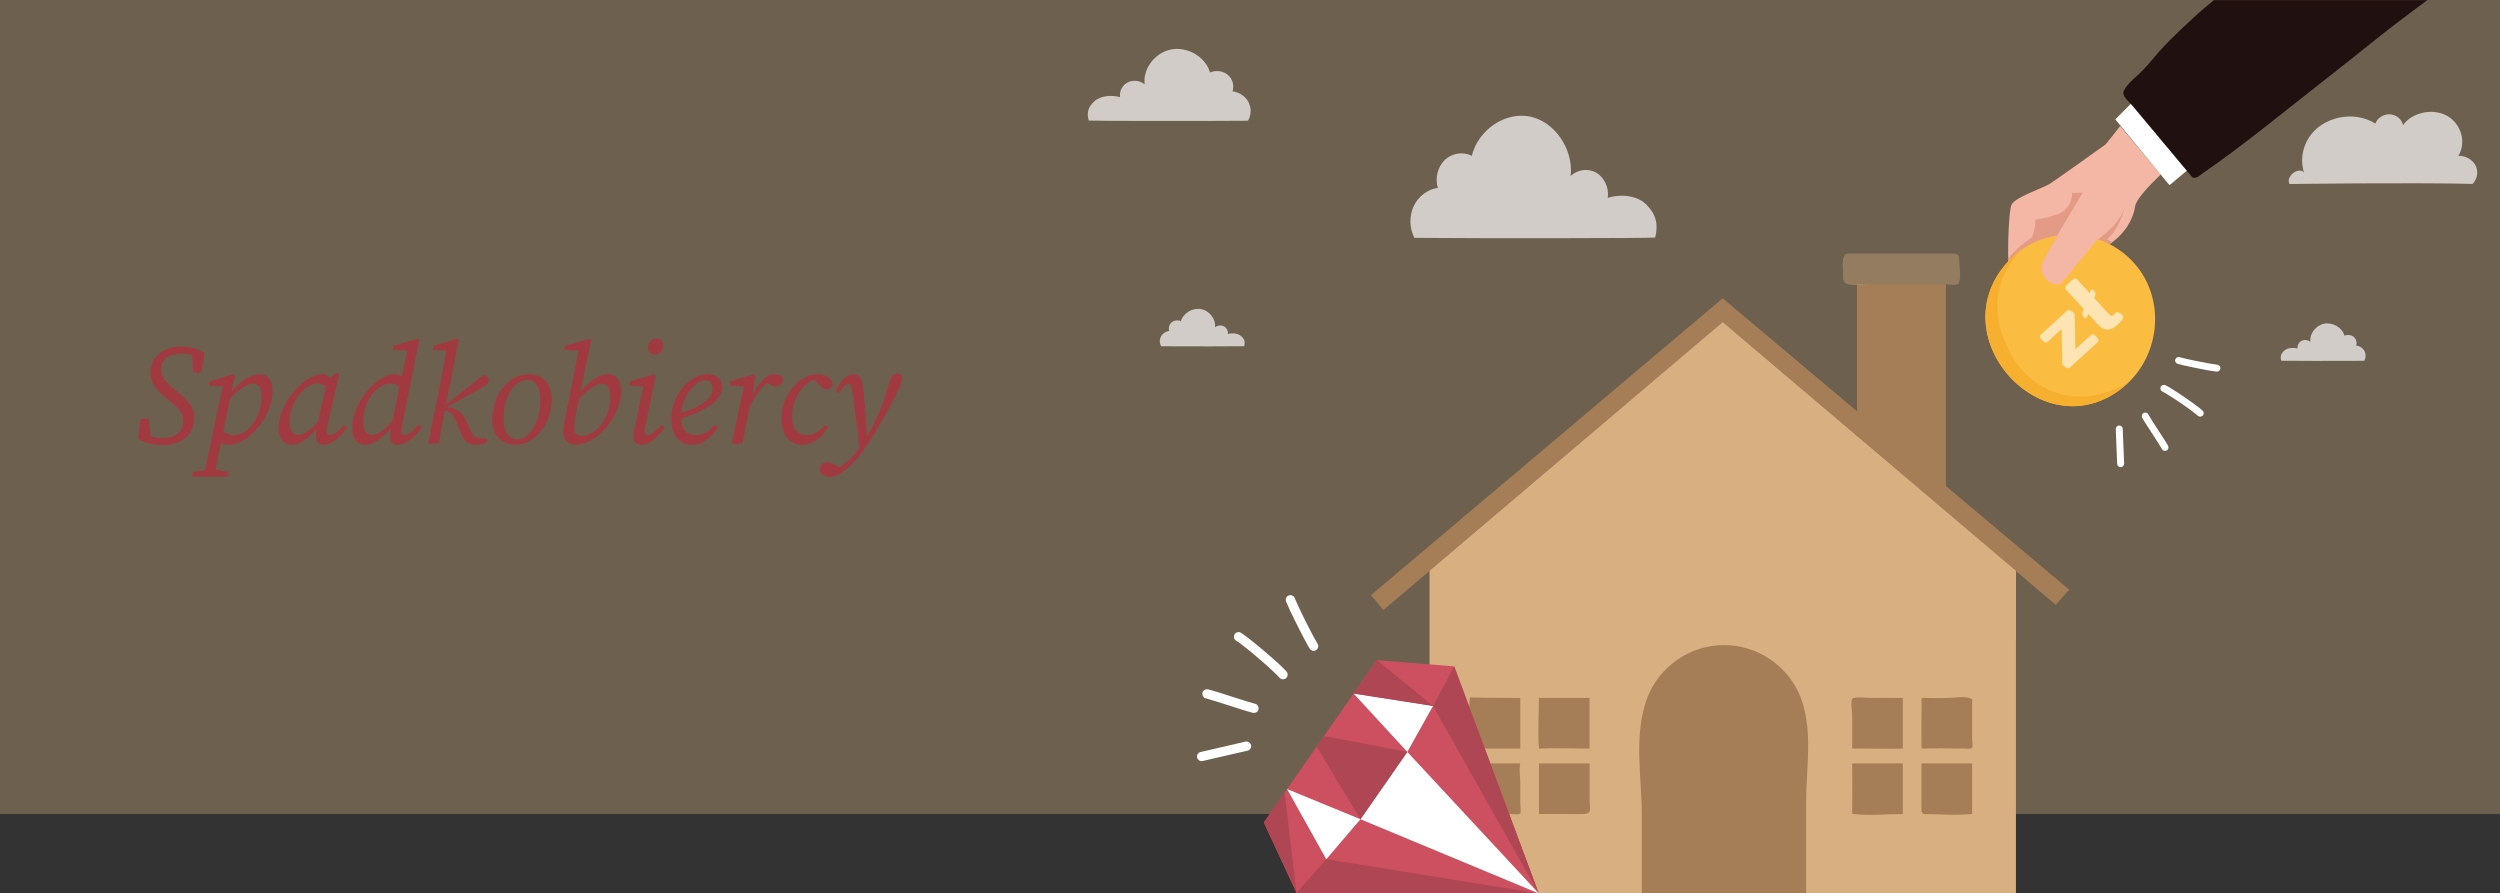 <?xml version="1.0" encoding="UTF-8"?><svg xmlns="http://www.w3.org/2000/svg" xmlns:xlink="http://www.w3.org/1999/xlink" viewBox="0 0 430 153.67"><rect x="0" y="0" width="430" height="153.67" fill="#333333" stroke="none"/><defs><style>.cls-1{opacity:.68;}.cls-2{opacity:.36;}.cls-2,.cls-3,.cls-4,.cls-5,.cls-6,.cls-7,.cls-8,.cls-9,.cls-10,.cls-11,.cls-12,.cls-13,.cls-14,.cls-15{stroke-width:0px;}.cls-2,.cls-16,.cls-15{fill:#d7af80;}.cls-17{isolation:isolate;}.cls-3,.cls-18{fill:#f4b7a5;}.cls-19,.cls-9{fill:#fabc41;}.cls-4{fill:#211010;}.cls-20{clip-path:url(#clippath-1);}.cls-21{clip-path:url(#clippath-4);}.cls-5{fill:#a57e58;}.cls-6{fill:#af4653;mix-blend-mode:multiply;}.cls-7{fill:#f7af2f;}.cls-8,.cls-10{fill:#fff;}.cls-10{mix-blend-mode:soft-light;}.cls-11{fill:#a13941;}.cls-22{clip-path:url(#clippath-3);}.cls-12{fill:#ffe4b3;}.cls-13{fill:#cc505f;}.cls-14{fill:#e39b85;}</style><clipPath id="clippath-1"><polygon class="cls-15" points="296.3 55.44 245.88 98.21 245.88 153.67 346.74 153.67 346.74 98.21 296.3 55.44"/></clipPath><clipPath id="clippath-3"><path class="cls-3" d="M371.65,30.01c-2.59,2.49-4.24,4.41-4.41,5.48-.9,5.5-6.46,7.67-6.46,7.67-1.03,2.96-7.4,8.06-7.4,8.06,0,0-.39,2.07-.92,2.26s-6.4-5.43-6.68-5.82c-.66-.95-.38-11.23.21-12.47.59-1.24,5.36-2.85,6.46-3.51,1.1-.66,9.7-6.83,9.7-6.83.61-.73,1.47-1.82,2.52-3.17l6.97,8.33Z"/></clipPath><clipPath id="clippath-4"><path class="cls-9" d="M365.22,66.58c-13.85,11.26-32.1-9.04-19.49-21.95,6.05-6.19,16.47-5.52,21.85,1.23,4.71,5.91,3.92,14.72-1.48,19.93-.29.28-.59.54-.89.79Z"/></clipPath></defs><g class="cls-17"><g id="Layer_2"><g id="Layer_1-2"><rect class="cls-2" x="0" width="430" height="140"/><path class="cls-11" d="M24.22,72.02h1.38l.29,3.03c.65.19,1.36.29,2.06.29,2.42,0,3.56-1.24,3.56-2.91,0-1.09-.34-1.96-2.52-3.63-2.47-1.89-3.1-3.27-3.1-4.77,0-2.57,2.21-4.43,5.28-4.43,1.31,0,2.67.29,4.02,1.09l-.56,3.39h-1.43l-.15-2.98c-.65-.24-1.11-.29-1.6-.29-2.37,0-3.73.9-3.73,2.69,0,1.28.65,2.23,2.37,3.54,2.74,2.13,3.34,3.39,3.34,4.87,0,2.81-2.18,4.65-5.4,4.65-1.45,0-3.27-.41-4.29-1.09l.46-3.44Z"/><path class="cls-11" d="M38,76.14c-.44,2.08-.7,3.47-.9,4.68l2.23.36-.19.82h-6.13l.17-.82,2.08-.34,3.05-14.39-2.4-.14.1-.7,4.12-1.24.32.24-.58,2.71c1.48-1.84,3.42-2.96,4.8-2.96,1.19,0,2.21.8,2.21,2.98,0,4.1-4,9.16-7.49,9.16-.53,0-.97-.12-1.38-.36ZM39.6,68.51l-1.19,5.67c.65.48,1.28.68,1.84.68,1.21,0,2.33-.75,3.17-1.84.97-1.28,1.58-3.03,1.58-4.7,0-1.58-.56-2.33-1.48-2.33-.99,0-2.37.9-3.93,2.52Z"/><path class="cls-11" d="M54.35,75.1c0-.46.02-.85.1-1.28-1.41,1.6-2.93,2.69-4.24,2.69-1.16,0-2.3-.85-2.3-2.86,0-4.22,4.36-9.28,7.49-9.28.56,0,.99.24,1.38.65l1.11-.9.44.22-1.94,8.58c-.15.61-.22,1.12-.22,1.38,0,.34.27.53.58.53.61,0,1.53-.7,2.37-1.75l.58.46c-.94,1.41-2.47,2.96-4.09,2.96-.65,0-1.26-.44-1.26-1.41ZM51.25,74.83c.85,0,1.87-.58,3.47-2.33l1.31-6.08c-.46-.27-.97-.46-1.48-.46-.78,0-1.79.51-2.67,1.41-1.16,1.21-2.08,3.15-2.08,5.28,0,1.48.58,2.18,1.45,2.18Z"/><path class="cls-11" d="M67.09,75.24c0-.34,0-.75.17-1.6-1.45,1.7-3.15,2.86-4.48,2.86-1.16,0-2.18-.85-2.18-3.05,0-4.02,4.05-9.09,7.34-9.09.46,0,.82.12,1.19.36l.92-4.39-2.45-.17.1-.7,4.14-1.21.29.19-2.93,14.47c-.12.61-.19,1.12-.19,1.38,0,.34.27.53.56.53.63,0,1.55-.7,2.37-1.75l.58.46c-.95,1.41-2.45,2.96-4.07,2.96-.75,0-1.36-.41-1.36-1.26ZM63.99,74.83c.87,0,1.89-.63,3.54-2.47l1.16-5.82c-.48-.41-.99-.58-1.48-.58-1.04,0-2.08.58-2.91,1.5-1.09,1.21-1.84,3.1-1.84,5.06,0,1.6.65,2.3,1.53,2.3Z"/><path class="cls-11" d="M75.98,64.61c.29-1.43.56-2.86.8-4.29l-2.3-.15.1-.7,4.1-1.21.24.19-2.18,11.07,6.45-5.04c.51.02.87.48.87.99,0,.44-.34.78-1.24,1.26l-5.89,3.27.56.12c1.41.27,2.16,1.09,2.71,2.3l.7,1.53c.53,1.16.9,1.36,1.65,1.41l1.24.1-.12.73c-.73.24-1.19.32-1.72.32-1.14,0-1.94-.24-2.64-1.94l-.78-1.89c-.58-1.36-.94-1.79-1.79-2.04l-.22-.05-.1.51c-.34,1.7-.63,3.39-.92,5.09l-1.62.19-.22-.19,2.33-11.58Z"/><path class="cls-11" d="M84.65,72.24c0-4.36,2.88-7.88,6.32-7.88,2.28,0,3.93,1.5,3.93,4.24,0,4.22-2.81,7.9-6.23,7.9-2.23,0-4.02-1.5-4.02-4.26ZM92.94,68.97c0-2.62-.92-3.63-2.23-3.63-2.3,0-4.09,3-4.09,6.62,0,2.54.99,3.59,2.35,3.59,2.37,0,3.97-3.32,3.97-6.57Z"/><path class="cls-11" d="M96.89,74.49c0-1.02.24-2.18.56-3.8l2.06-10.35-2.4-.17.12-.7,4.19-1.21.27.19-1.87,9.01c1.48-1.94,3.37-3.1,4.8-3.1,1.19,0,2.21.8,2.21,2.98,0,4.1-4,9.16-7.95,9.16-1.07,0-1.99-.75-1.99-2.01ZM99.97,74.98c.99,0,1.96-.46,2.86-1.31,1.31-1.26,2.16-3.37,2.16-5.35,0-1.55-.56-2.33-1.45-2.33-1.07,0-2.4.95-3.95,2.64l-.34,1.67c-.39,1.84-.48,2.45-.48,3.37,0,.82.44,1.31,1.21,1.31Z"/><path class="cls-11" d="M109.19,73.5l1.48-7.05-2.4-.14.1-.7,4.12-1.24.31.24-1.72,8.31c-.12.61-.22,1.12-.22,1.38,0,.34.27.53.53.53.58,0,1.36-.58,2.33-1.75l.61.46c-1.09,1.45-2.35,2.96-4.07,2.96-.68,0-1.31-.41-1.31-1.24,0-.36.05-.78.24-1.77ZM111.49,59.71c0-.8.63-1.48,1.33-1.48.75,0,1.26.51,1.26,1.28s-.65,1.5-1.36,1.5-1.24-.51-1.24-1.31Z"/><path class="cls-11" d="M115.47,72c0-3.9,2.93-7.63,6.32-7.63,1.55,0,2.42.8,2.42,2.23,0,1.55-1.53,3.76-7.05,5.36.1,2.06,1.02,2.88,2.5,2.88s2.62-.95,3.27-1.77l.56.44c-1.02,1.65-2.59,3-4.39,3-2.11,0-3.63-1.41-3.63-4.51ZM117.16,71c4.02-1.16,5.43-2.86,5.43-4.17,0-.9-.53-1.43-1.33-1.43-1.5,0-3.85,2.57-4.09,5.6Z"/><path class="cls-11" d="M127.92,66.45l-2.4-.14.1-.7,4-1.24.32.24-.53,3.25c1.04-1.82,2.37-3.49,3.66-3.49.68,0,1.28.19,1.62.73-.02.8-.48,1.36-1.28,1.36-.41,0-.94-.27-1.43-.65-1.19.99-2.11,2.38-3,4.05l-.27,1.26c-.36,1.7-.65,3.37-.97,5.09l-1.62.19-.24-.19,2.06-9.74Z"/><path class="cls-11" d="M134.41,71.97c0-4.1,3.17-7.61,6.23-7.61,1.48,0,2.35.73,2.62,1.77-.1.61-.58.85-1.02.85-.53,0-.99-.39-1.43-.87l-.73-.82c-2.08.73-3.85,3.44-3.85,6.42,0,2.11,1.09,3.13,2.69,3.13,1.28,0,2.28-.95,2.96-1.77l.56.44c-.97,1.7-2.74,3-4.41,3-2.11,0-3.61-1.5-3.61-4.53Z"/><path class="cls-11" d="M140.97,80.6c.12-.7.63-1.09,1.31-1.09s1.26.34,1.96.85l.1.07c.75-.51,1.48-1.11,2.16-1.79.46-.46.87-.95,1.28-1.45-.19-2.83-.48-4.48-.9-7.73-.39-3.08-.51-3.42-.95-3.42-.41,0-.75.29-1.62,1.6l-.56-.39c.97-2.06,2.06-2.88,3.08-2.88.92,0,1.43.51,1.72,3.22.29,2.81.46,5.31.56,7.56,1.7-3.08,2.52-4.87,3.32-7.63.8-2.79,1.16-3.29,1.84-3.29.56,0,.9.34.9.82,0,.63-.12.99-.61,1.96-.51,1.04-1.02,2.06-1.94,3.71-.9,1.6-1.91,3.47-3.25,5.48-.63.95-1.28,1.96-2.3,3.05-1.57,1.72-2.98,2.76-4.39,2.76-1.07,0-1.65-.58-1.72-1.41Z"/><polygon class="cls-5" points="296.3 51.31 235.8 102.37 237.95 104.92 296.3 55.44 353.59 104.03 355.89 101.42 296.3 51.31"/><polygon class="cls-16" points="296.3 55.44 245.88 98.21 245.88 153.67 346.74 153.67 346.74 98.21 296.3 55.44"/><g class="cls-20"><path class="cls-15" d="M245.88,98.21c15.47-8.22,30.94-16.44,46.41-24.67,2.64-1.41,3.73-2.6,6.1-.77.96.74,1.92,1.46,2.88,2.19,2.87,2.18,5.73,4.37,8.6,6.55,1.04,0,3.72,2.84,4.6,3.51,1.81,1.38,3.63,2.76,5.44,4.14,3.21,2.45,6.43,4.9,9.64,7.35,3.44,2.62,6.88,5.25,10.33,7.87,3.08,2.35,6.64,6.13,10.19,7.56.95-3.64.14-8.59.14-12.39v-9.91l-55.37-42.12-50.69,46.01,1.74,4.66"/></g><path class="cls-5" d="M310.66,153.67s-28.27,0-28.27,0v-13.43c0-6.56-1.44-13.75.89-20.08,2.02-5.48,7.41-9.21,13.25-9.21,5.03,0,9.77,2.75,12.27,7.11,3.35,5.85,1.89,13.22,1.86,19.62,0,1.04,0,15.99,0,15.99Z"/><path class="cls-5" d="M261.49,128.76h-8.71c0-2.89-.28-5.95.05-8.81,0,.04,7.84.11,8.66.11v8.71Z"/><path class="cls-5" d="M273.4,128.76c-2.89,0-5.82-.15-8.7,0-.21-2.87-.01-5.83-.01-8.72h8.71v8.71Z"/><path class="cls-5" d="M261.43,139.94c-.28.21-1.04.07-1.36.07-2.43,0-4.86,0-7.29,0,0-2.9,0-5.8,0-8.7.68,0,8.71,0,8.71,0-.26.93,0,2.31,0,3.26,0,1.21,0,2.42,0,3.63,0,.31.18,1.49-.01,1.71-.01.01-.03.03-.04.04Z"/><path class="cls-5" d="M273.22,139.78c-.16.13-.41.22-.78.23-1,.04-2.01,0-3.01,0-.3,0-4.73,0-4.73,0v-8.71s8.71,0,8.71,0v6.3c0,.93.29,1.78-.18,2.17Z"/><path class="cls-5" d="M327.29,128.76c-.68.08-8.71-.05-8.71,0v-5.76c0-.54-.31-2.33,0-2.78.33-.48,2.62-.17,3.25-.17,1.82,0,3.64-.03,5.46,0,0,.69,0,8.63,0,8.71Z"/><path class="cls-5" d="M339.14,128.66c-.27.21-.89.09-1.22.09-2.46,0-4.94-.09-7.39.02-.12-.8.03-8.72-.03-8.73,1.37.03,2.73.04,4.1.03,1.21,0,2.94-.35,4.1-.03.71.19.51.38.51,1.19,0,.68,0,1.36,0,2.04,0,1.3,0,2.6,0,3.9,0,.26.16,1.2,0,1.42-.02.02-.04.05-.06.07Z"/><path class="cls-5" d="M327.29,140.01c-2.83,0-5.93.35-8.71-.03.04-2.89,0-5.79,0-8.68h8.71v8.71Z"/><path class="cls-5" d="M339.19,139.99c-2.39.26-4.8.12-7.2.04-.95-.03-1.42.21-1.5-.75-.04-.54,0-1.11,0-1.65,0-.45,0-6.33,0-6.33,0,0,8.55,0,8.71,0,0,0,.03,7.96,0,8.68Z"/><polygon class="cls-5" points="334.69 84.55 319.41 71.62 319.41 48.91 334.69 48.91 334.69 84.55"/><path class="cls-2" d="M336.9,48.76s-.09.03-.31.15c-.33.18-1.31,0-1.71,0-2.02,0-4.04,0-6.06,0-2.13,0-4.26,0-6.39,0-1.39,0-3.16.29-4.52,0-1.12-.24-.86-1.19-.91-2.28-.03-.68-.25-2.45.48-2.9.25-.16,1.07-.12,1.36-.12h16.82c1.34,0,1.33.35,1.34,1.6,0,.82.32,2.41,0,3.16-.15.35-.07.37-.1.4Z"/><path class="cls-3" d="M356.28,48.14s6.06,1.87,6.59,1.01c.53-.86-.08-2.29-.68-2.62-.4-.22-3.14-1.15-3.14-1.15l-2.76,2.77Z"/><path class="cls-18" d="M371.65,30.01c-2.59,2.49-4.24,4.41-4.41,5.48-.9,5.5-6.46,7.67-6.46,7.67-1.03,2.96-7.4,8.06-7.4,8.06,0,0-.39,2.07-.92,2.26s-6.4-5.43-6.68-5.82c-.66-.95-.38-11.23.21-12.47.59-1.24,5.36-2.85,6.46-3.51,1.1-.66,9.7-6.83,9.7-6.83.61-.73,1.47-1.82,2.52-3.17l6.97,8.33Z"/><g class="cls-22"><path class="cls-14" d="M349.73,40.65s-3.9,2.55-4.7,4.54l.16,1.1,5.58-4.12-1.04-1.52"/><path class="cls-14" d="M360.84,41.16s3.62-2.39,4.62-5.44c0,0-.99,3.88-3.04,5.4l1.35.86-1.54.66-1.87-.94.49-.54"/></g><path class="cls-14" d="M351.48,48.01s-1.56-2.03-2.12-1.9c0,0,0-1.76-.72-2.99l2.84,4.89Z"/><path class="cls-14" d="M354.29,48.16s3.36-3.92,4.17-4.88l.86,2.23s-1.74,2.09-3,3.15l-2.03-.5Z"/><path class="cls-14" d="M349.23,50.98s.71-.69,1.17-.58c.46.1,2.55,2.37,2.55,2.37,0,0,0,.52-.4.97-.28.31-3.31-2.76-3.31-2.76Z"/><path class="cls-3" d="M355.74,52.16s3.86,1.13,4.39.27c.53-.86-.08-2.29-.68-2.62-.4-.22-3.14-1.15-3.14-1.15l-1.68,1.51,1.11,2Z"/><path class="cls-14" d="M357.23,34.85l1.01-1.71-1.84.04h0c.05,1.63-.95,3.11-2.49,3.66-1.98.72-3.9.93-3.9.93.29,1.01-.51,3.12-.51,3.12l2.07,3.74c.72-1.55,3.55-6.29,4.92-8.56v.02s.57-.97.57-.97c.11-.18.18-.29.18-.29,0,0,0,0-.01.01Z"/><path class="cls-14" d="M357.1,52.5s.22-.51.44-.5c.22,0,2.52.26,2.59.43.04.11,0,.3-.04.43-.02.07-.09.11-.17.1-.51-.08-2.5-.39-2.82-.46Z"/><polygon class="cls-8" points="363.84 20.54 373.15 31.86 376.39 29.14 366.81 17.53 363.84 20.54"/><path class="cls-4" d="M417.53,0c-1.31.97-3.27,2.42-5.62,4.21-3,2.29-5.59,4.49-13.26,10.48-6.52,5.09-12.96,10.43-19.78,15.11-.3.2-.72.64-1.08.72-.72.14-.64.06-1.2-.6-.9-1.08-1.8-2.15-2.7-3.23-1.56-1.87-3.13-3.74-4.69-5.61-.8-.96-1.6-1.91-2.4-2.87-.51-.61-1.58-1.47-1.59-2.22,0-.1.02-.19.05-.28.55-1.32,2.44-2.71,3.4-3.72,2.18-2.31,2.11-2.93,8.4-8.74,1.44-1.33,2.73-2.42,3.73-3.23,12.25,0,24.49,0,36.74,0Z"/><path class="cls-19" d="M365.22,66.58c-13.85,11.26-32.1-9.04-19.49-21.95,6.05-6.19,16.47-5.52,21.85,1.23,4.71,5.91,3.92,14.72-1.48,19.93-.29.28-.59.54-.89.79Z"/><g class="cls-21"><path class="cls-7" d="M348.32,42.44s-8.88,6.77-2.42,18.55c1.53,2.79,3.95,5.02,6.89,6.23,3.23,1.33,7.76,1.75,13.32-1.43,11.71-6.7,0,0,0,0,0,0-7.52,13.18-20.95.67,0,0-6.03-6.72-5.13-12.81.9-6.08,5.77-10.08,8.28-11.21"/></g><path class="cls-3" d="M358.01,33.56s-6.19,10.3-6.69,11.62c-.89,2.35,1.94,4.49,3.27,3.46.47-.36,5.3-6.56,6.25-7.48,2.78-2.68,3.07-7.28,1.26-8.13-1.81-.85-4.09.53-4.09.53Z"/><path class="cls-8" d="M372.47,66.26c.83.43,1.62.96,2.4,1.47.97.64,1.94,1.31,2.87,2.01.38.28.75.57,1.1.88.24.21.27.62.04.85-.23.23-.6.26-.85.04-.61-.53-1.27-1.01-1.92-1.47-.22-.16-.45-.32-.67-.47-.95-.66-1.91-1.3-2.91-1.89-.2-.12-.41-.24-.62-.35-.28-.15-.42-.53-.26-.81.16-.28.51-.41.81-.26Z"/><path class="cls-8" d="M374.84,61.42c.8.22,1.62.4,2.44.57.96.2,1.93.39,2.9.56.42.07.83.14,1.25.19.14.02.3.15.38.26.08.12.12.31.08.45-.04.15-.13.3-.26.38-.15.08-.29.1-.45.08-.83-.1-1.65-.26-2.47-.42-.97-.19-1.93-.38-2.89-.6-.41-.09-.82-.19-1.23-.3-.3-.08-.54-.39-.45-.72.08-.3.39-.54.72-.45Z"/><path class="cls-8" d="M370.61,75.25c-.5-.77-1.01-1.54-1.5-2.32-.22-.34-.43-.69-.64-1.04-.16-.27-.1-.66.19-.83.27-.16.66-.11.83.19.4.69.83,1.35,1.26,2.02.5.77,1.01,1.54,1.5,2.32.22.34.43.69.64,1.04.16.27.1.66-.19.83-.27.16-.66.11-.83-.19-.4-.69-.83-1.35-1.26-2.02Z"/><path class="cls-8" d="M365.11,73.77c.06,1.59.12,3.18.19,4.77.02.4.03.79.05,1.19.01.31-.26.62-.58.62-.33,0-.61-.24-.62-.58-.06-1.59-.12-3.18-.19-4.77-.02-.4-.03-.79-.05-1.19-.01-.31.26-.62.58-.62.33,0,.61.24.62.58Z"/><g class="cls-1"><path class="cls-8" d="M425.46,31.43c.71-.87.83-2.11.28-3.07-.54-.96-1.72-1.6-2.9-1.56,1.42-2.28.49-5.52-1.95-6.88-2.45-1.36-6.01-.61-7.57,1.6-.18-.99-1.17-1.8-2.26-1.86-1.09-.06-2.18.64-2.49,1.6-.82-.53-1.76-.88-2.74-1.07-2.77-.53-5.81.36-7.72,2.27-1.91,1.91-2.63,4.76-1.81,7.23-.32-.54-1.23-.38-1.76-.01-.66.46-1.14,1.31-.74,1.97,0,0,20.94-.28,31.5-.02"/></g><g class="cls-1"><path class="cls-8" d="M187.26,20.73c-.38-1.37-.1-2.33.97-3.31,1.07-.98,3.01-1.11,4.43-.71-.17-.99.37-2.05,1.29-2.53.92-.48,2.15-.34,2.93.33-.34-2.72,1.81-5.5,4.62-6.01,2.82-.51,5.89,1.33,6.62,3.97.98-.45,2.24-.28,3.06.4.82.69,1.15,1.85.81,2.84,1.16.14,2.23.85,2.75,1.85.52,1,.49,2.24-.09,3.21-8.04.07-26.43.04-27.39-.03"/></g><g class="cls-1"><path class="cls-8" d="M392.37,62.04c-.2-.71-.05-1.21.51-1.72.56-.51,1.57-.58,2.31-.37-.09-.51.19-1.07.67-1.32.48-.25,1.12-.18,1.53.17-.18-1.41.94-2.86,2.41-3.13,1.47-.27,3.06.69,3.45,2.07.51-.23,1.17-.15,1.59.21.43.36.6.96.42,1.48.6.07,1.16.44,1.43.96.27.52.26,1.17-.05,1.67-4.19.03-13.76.02-14.26-.01"/></g><g class="cls-1"><path class="cls-8" d="M214,59.54c.2-.71.05-1.21-.51-1.72-.56-.51-1.57-.58-2.31-.37.09-.51-.19-1.07-.67-1.32-.48-.25-1.12-.18-1.53.17.18-1.41-.94-2.86-2.41-3.13-1.47-.27-3.06.69-3.45,2.07-.51-.23-1.17-.15-1.59.21-.43.36-.6.96-.42,1.48-.6.07-1.16.44-1.43.96-.27.52-.26,1.17.05,1.67,4.19.03,13.76.02,14.26-.01"/></g><g class="cls-1"><path class="cls-8" d="M284.69,40.87c.57-2.33.15-3.96-1.47-5.64-1.61-1.67-4.55-1.89-6.69-1.2.26-1.68-.55-3.49-1.95-4.31-1.39-.82-3.26-.58-4.43.56.51-4.62-2.73-9.36-6.99-10.23-4.26-.87-8.9,2.25-10.01,6.75-1.48-.76-3.38-.48-4.62.69-1.24,1.17-1.74,3.15-1.22,4.83-1.75.23-3.36,1.45-4.16,3.14-.79,1.69-.74,3.81.13,5.45,12.15.11,39.95.07,41.41-.05"/></g><polygon class="cls-13" points="217.38 141.47 236.82 113.54 250.12 114.62 264.67 153.67 223 153.57 217.38 141.47"/><polygon class="cls-10" points="264.67 153.67 242.06 129.33 234 140.91 264.67 153.67"/><polygon class="cls-6" points="264.67 153.67 228.12 147.79 223 153.57 264.67 153.67"/><polygon class="cls-6" points="223 153.57 220.96 136.33 217.38 141.47 223 153.57"/><polygon class="cls-10" points="232.82 119.29 246.48 121.42 242.06 129.33 232.82 119.29"/><polygon class="cls-6" points="234 140.91 242.06 129.33 227.74 126.59 226.46 128.43 234 140.91"/><polygon class="cls-10" points="221.38 135.72 228.12 147.79 234 140.91 221.38 135.72"/><polygon class="cls-6" points="264.67 153.67 246.48 121.42 250.12 114.62 264.67 153.67"/><polygon class="cls-6" points="246.48 121.42 232.82 119.29 236.82 113.54 246.48 121.42"/><path class="cls-8" d="M221.28,115.5c-.85-.92-1.79-1.75-2.73-2.57-1.17-1.02-2.36-2.02-3.58-2.98-.49-.38-.99-.76-1.51-1.11-.35-.23-.89-.12-1.1.24-.22.38-.13.86.24,1.1.89.59,1.73,1.27,2.56,1.95.28.23.56.46.84.7,1.17.99,2.33,2,3.43,3.07.23.22.45.44.66.68.28.31.82.35,1.13.05.31-.31.35-.8.05-1.13Z"/><path class="cls-8" d="M226.65,110.78c-.57-.95-1.08-1.94-1.58-2.93-.6-1.16-1.18-2.34-1.73-3.52-.24-.51-.47-1.02-.69-1.54-.07-.18-.29-.33-.47-.39-.19-.06-.44-.04-.61.06-.18.1-.34.26-.39.47-.06.22-.03.4.06.61.42,1.03.91,2.03,1.4,3.02.57,1.17,1.17,2.34,1.78,3.49.26.49.53.99.82,1.47.21.36.69.56,1.08.33.36-.21.56-.7.33-1.08Z"/><path class="cls-8" d="M210.4,121.03c1.16.37,2.33.75,3.49,1.11.52.16,1.03.32,1.56.45.4.11.89-.1,1-.53.11-.4-.1-.88-.53-1-1.02-.27-2.02-.6-3.03-.92-1.16-.37-2.33-.75-3.49-1.11-.52-.16-1.03-.32-1.56-.45-.4-.11-.89.1-1,.53-.11.4.1.88.53,1,1.02.27,2.02.6,3.03.92Z"/><path class="cls-8" d="M214.22,127.56c-2.06.48-4.12.95-6.18,1.43-.51.12-1.02.24-1.54.35-.41.09-.71.55-.59.96.12.42.52.7.96.59,2.06-.48,4.12-.95,6.18-1.43.51-.12,1.02-.24,1.54-.35.41-.09.71-.55.59-.96-.12-.42-.52-.7-.96-.59Z"/><path class="cls-12" d="M355.41,63.23c-.26-.12-.46-.25-.6-.4-.06-.07-.1-.13-.1-.18l-.11-6.06-2.4,2.19c-.14.13-.28.17-.41.14-.14-.03-.29-.14-.46-.32l-.17-.18c-.17-.18-.26-.35-.28-.49-.02-.14.04-.27.18-.4l4.57-4.17c.07-.06.24-.04.51.08.27.12.48.25.61.4.06.07.1.14.11.2l.1,6.03,2.65-2.42c.14-.13.28-.17.41-.14s.29.14.46.32l.17.18c.17.18.26.35.28.49.02.14-.04.27-.18.4l-4.83,4.41c-.08.07-.25.05-.51-.07Z"/><path class="cls-12" d="M364.31,53.73c.16.05.31.12.46.22.15.1.25.17.29.21.32.35.06.9-.77,1.65-1.26,1.15-2.41,1.15-3.46,0l-1.67-1.83-.18.48c-.05.12-.1.21-.15.25-.09.08-.19.05-.32-.09l-.19-.21c-.19-.21-.23-.48-.11-.8l.18-.48-3.07-3.36c-.21-.23-.05-.58.47-1.05l.36-.33c.52-.47.88-.59,1.08-.37l2.2,2.41.14-.36c.04-.1.08-.18.15-.23.09-.09.21-.06.34.08l.19.21c.1.11.16.23.18.35.02.12-.01.27-.08.43l-.14.36,2.55,2.8c.15.16.29.25.43.25.14,0,.29-.07.45-.22.04-.04.09-.1.15-.18.06-.08.11-.14.16-.18.08-.07.19-.08.35-.03Z"/></g></g></g></svg>